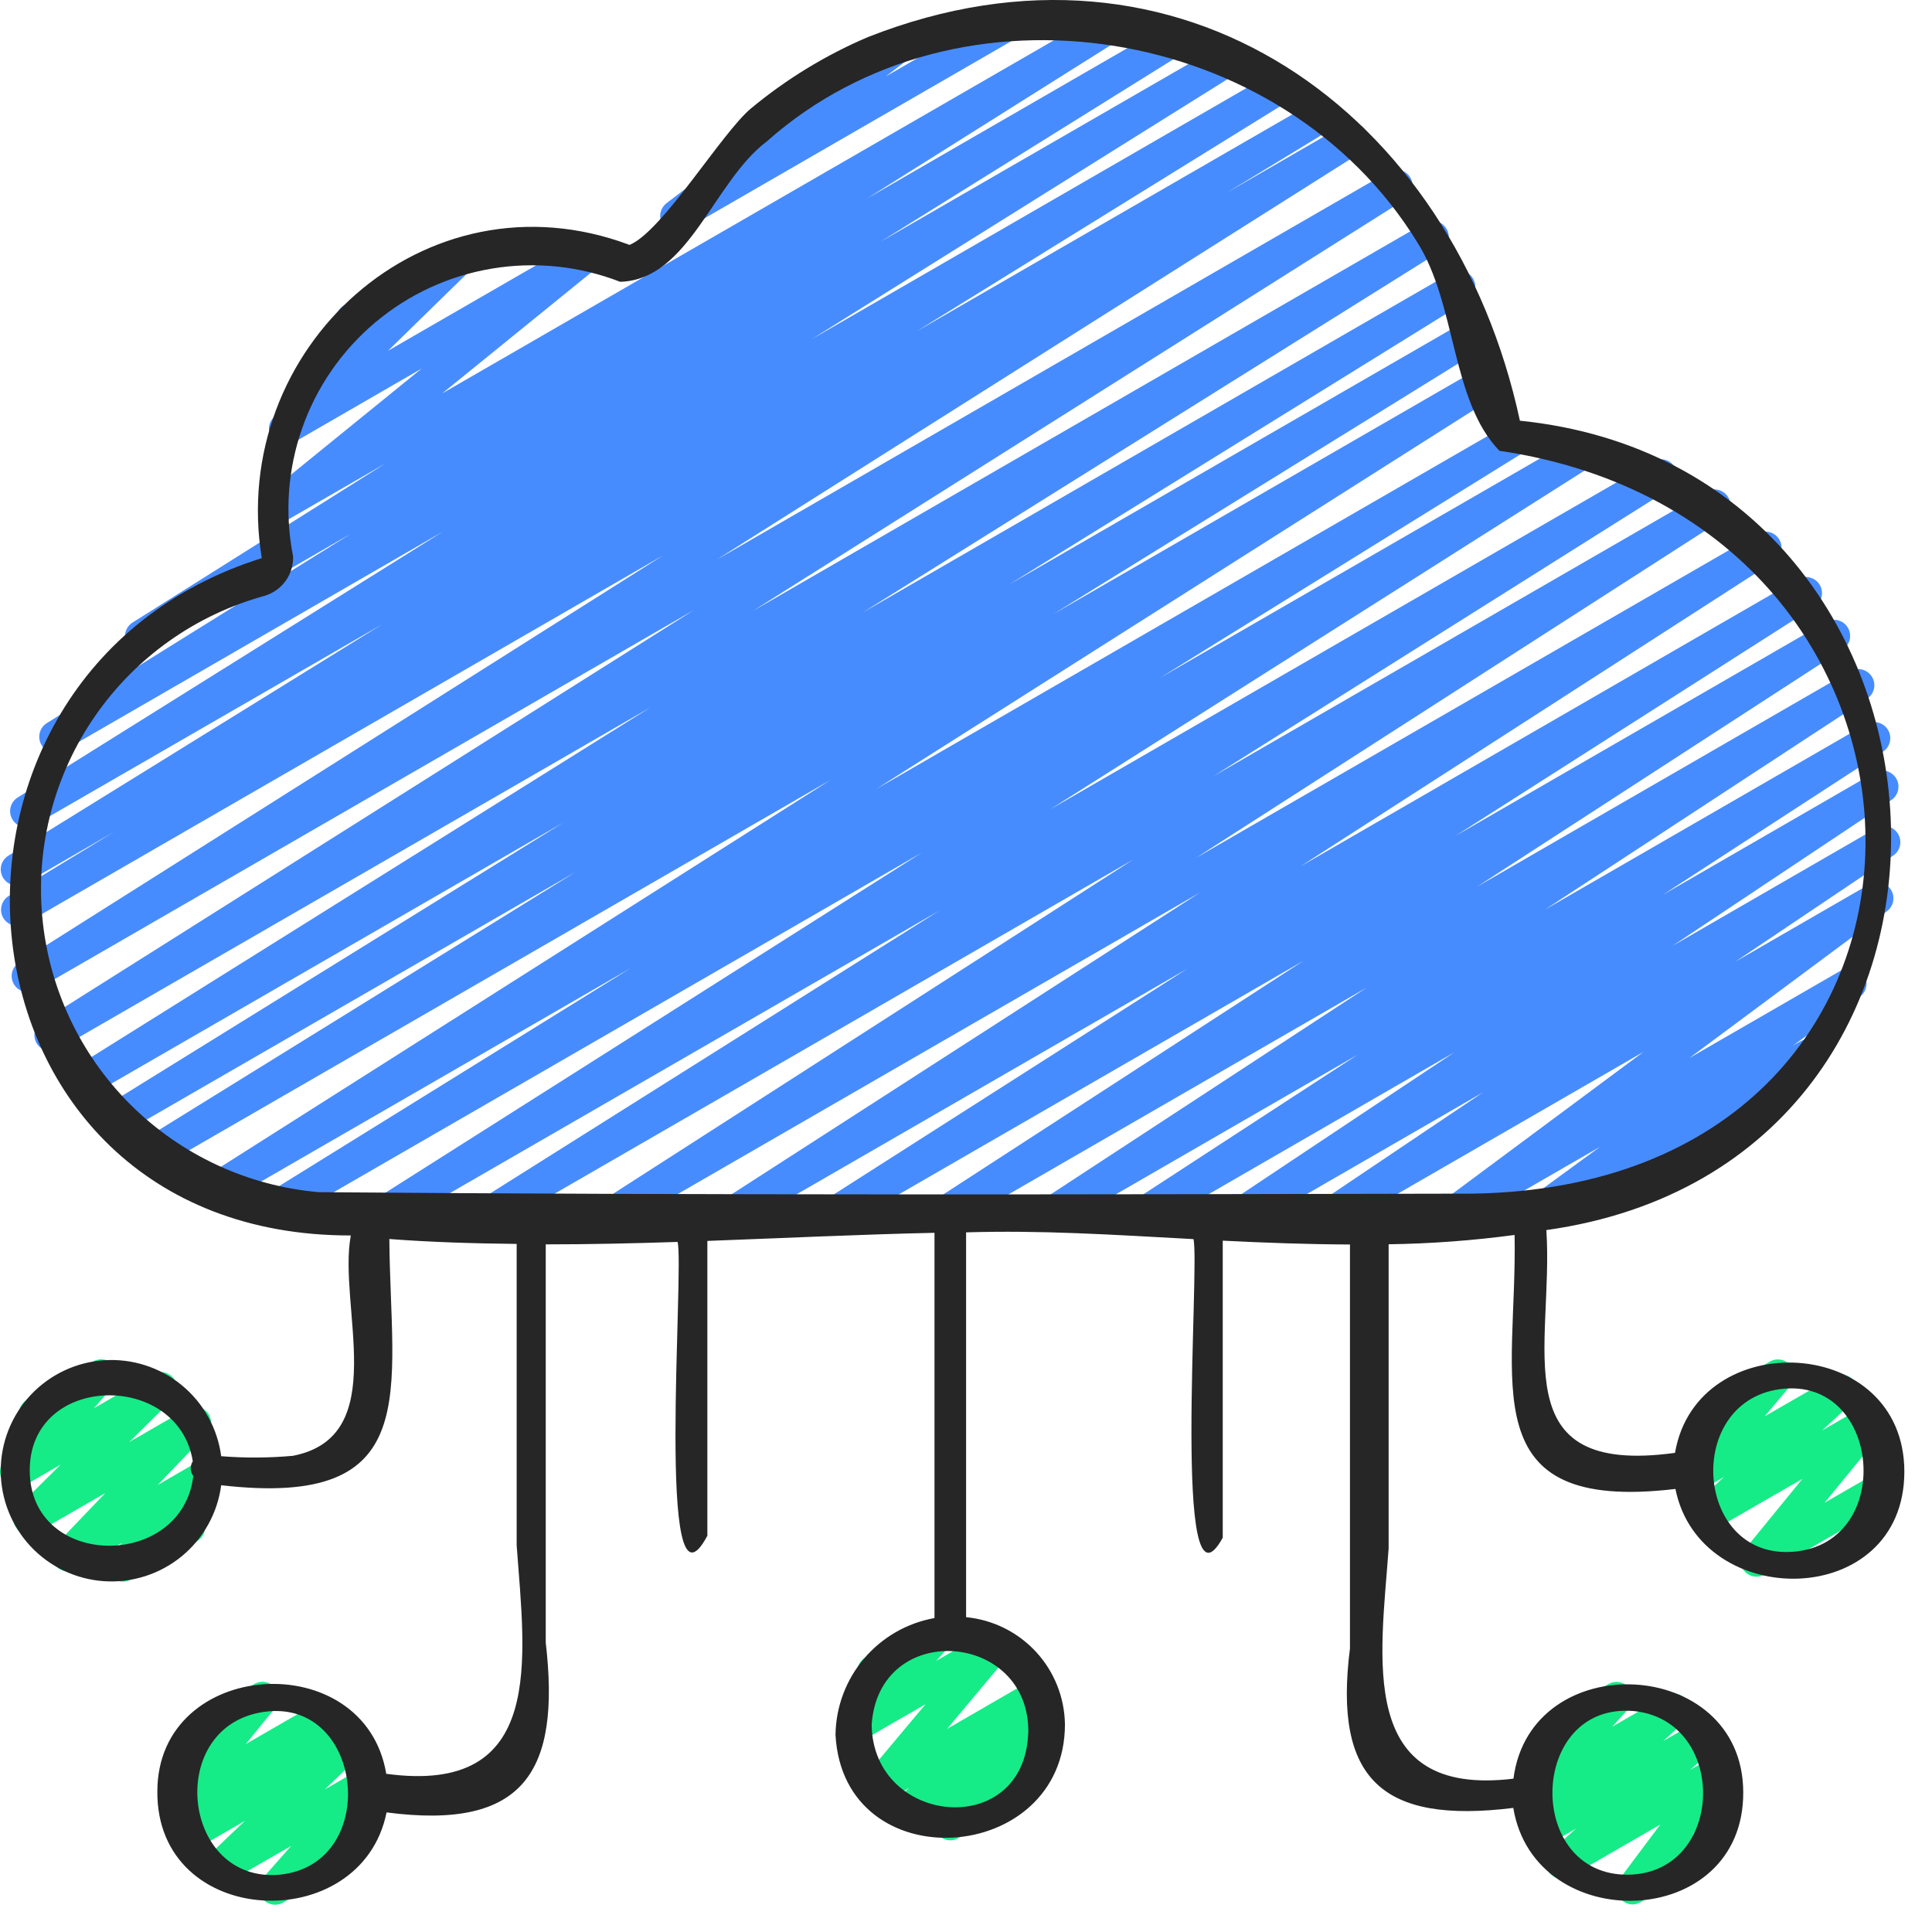 <svg width="61" height="61" viewBox="0 0 61 61" fill="none" xmlns="http://www.w3.org/2000/svg">
<path d="M21.353 7.329C21.246 7.329 21.142 7.295 21.055 7.233C20.968 7.17 20.904 7.082 20.87 6.981C20.836 6.88 20.835 6.77 20.867 6.668C20.899 6.566 20.962 6.477 21.047 6.413L23.519 4.528C23.451 4.484 23.395 4.424 23.355 4.355C23.288 4.238 23.269 4.099 23.304 3.968C23.339 3.838 23.424 3.727 23.541 3.659L28.155 0.995C28.267 0.932 28.399 0.913 28.524 0.943C28.649 0.973 28.759 1.049 28.83 1.156C28.901 1.263 28.929 1.393 28.909 1.52C28.888 1.647 28.82 1.761 28.718 1.84L27.966 2.414L31.7 0.258C31.758 0.224 31.822 0.202 31.888 0.193C31.955 0.184 32.023 0.188 32.087 0.205C32.152 0.223 32.213 0.252 32.267 0.293C32.32 0.334 32.365 0.385 32.398 0.443C32.432 0.501 32.453 0.565 32.462 0.632C32.471 0.698 32.466 0.766 32.449 0.831C32.431 0.896 32.401 0.956 32.36 1.009C32.319 1.062 32.267 1.107 32.209 1.14L21.606 7.261C21.529 7.305 21.442 7.329 21.353 7.329Z" fill="#478CFF"/>
<path d="M15.518 38.764C15.407 38.764 15.3 38.728 15.211 38.662C15.123 38.596 15.059 38.503 15.028 38.397C14.997 38.291 15.002 38.178 15.041 38.074C15.081 37.971 15.152 37.883 15.246 37.825L29.648 28.758L12.434 38.693C12.319 38.754 12.186 38.768 12.06 38.733C11.935 38.699 11.828 38.618 11.761 38.507C11.694 38.395 11.671 38.263 11.699 38.136C11.726 38.009 11.801 37.897 11.908 37.824L29.102 26.923L9.028 38.513C8.912 38.582 8.774 38.603 8.643 38.57C8.512 38.537 8.399 38.453 8.33 38.338C8.26 38.222 8.24 38.083 8.273 37.952C8.306 37.821 8.389 37.709 8.505 37.639L19.916 30.566L7.119 37.954C7.003 38.02 6.867 38.038 6.738 38.005C6.61 37.971 6.499 37.889 6.431 37.776C6.362 37.662 6.34 37.526 6.37 37.397C6.4 37.268 6.479 37.155 6.591 37.084L26.217 24.629L5.073 36.836C4.959 36.892 4.827 36.903 4.704 36.867C4.582 36.83 4.477 36.749 4.412 36.639C4.347 36.529 4.325 36.399 4.352 36.273C4.378 36.148 4.451 36.038 4.555 35.964L18.166 27.537L3.836 35.808C3.72 35.872 3.585 35.888 3.458 35.854C3.33 35.819 3.221 35.737 3.154 35.624C3.086 35.511 3.065 35.376 3.094 35.248C3.124 35.12 3.202 35.008 3.312 34.936L17.776 25.978L2.796 34.63C2.681 34.691 2.547 34.705 2.422 34.67C2.297 34.635 2.19 34.554 2.123 34.442C2.056 34.331 2.034 34.198 2.062 34.071C2.09 33.944 2.166 33.832 2.273 33.759L20.537 22.334L1.858 33.116C1.742 33.185 1.604 33.206 1.473 33.174C1.342 33.142 1.229 33.059 1.159 32.943C1.089 32.828 1.068 32.689 1.101 32.558C1.133 32.427 1.216 32.314 1.332 32.244L21.903 19.265L1.141 31.252C1.084 31.287 1.021 31.309 0.954 31.32C0.888 31.33 0.821 31.327 0.756 31.311C0.625 31.278 0.512 31.195 0.442 31.08C0.372 30.964 0.351 30.826 0.383 30.695C0.415 30.563 0.498 30.45 0.614 30.381L20.936 17.536L0.794 29.165C0.678 29.231 0.541 29.249 0.412 29.215C0.283 29.181 0.172 29.097 0.104 28.983C0.036 28.868 0.016 28.731 0.048 28.601C0.08 28.472 0.161 28.36 0.275 28.29L3.602 26.265L0.794 27.887C0.678 27.956 0.54 27.977 0.409 27.944C0.278 27.911 0.165 27.827 0.096 27.712C0.026 27.596 0.006 27.457 0.039 27.326C0.072 27.195 0.155 27.083 0.271 27.013L12.062 19.714L1.082 26.052C0.967 26.119 0.83 26.137 0.7 26.104C0.571 26.071 0.46 25.988 0.392 25.873C0.323 25.759 0.302 25.622 0.333 25.493C0.364 25.363 0.445 25.251 0.558 25.18L13.995 16.778L2.011 23.7C1.895 23.769 1.756 23.79 1.625 23.757C1.494 23.724 1.381 23.641 1.312 23.525C1.242 23.409 1.222 23.271 1.254 23.14C1.287 23.009 1.37 22.896 1.486 22.826L11.067 16.859L4.705 20.53C4.59 20.595 4.454 20.612 4.326 20.578C4.198 20.544 4.089 20.462 4.02 20.349C3.952 20.235 3.931 20.1 3.96 19.971C3.99 19.843 4.069 19.73 4.18 19.659L12.162 14.637L8.919 16.508C8.808 16.572 8.678 16.591 8.553 16.563C8.429 16.535 8.319 16.46 8.247 16.355C8.174 16.25 8.144 16.121 8.162 15.995C8.18 15.868 8.245 15.753 8.344 15.672L13.31 11.639L9.256 13.981C9.149 14.043 9.022 14.065 8.9 14.04C8.778 14.016 8.669 13.948 8.594 13.849C8.519 13.75 8.482 13.626 8.492 13.502C8.501 13.378 8.556 13.262 8.645 13.175L11.345 10.538C11.227 10.598 11.09 10.609 10.963 10.57C10.837 10.53 10.731 10.443 10.668 10.326C10.605 10.21 10.589 10.073 10.625 9.946C10.661 9.818 10.746 9.71 10.86 9.643L14.338 7.636C14.445 7.574 14.571 7.553 14.693 7.578C14.814 7.602 14.922 7.67 14.997 7.769C15.072 7.868 15.109 7.99 15.1 8.114C15.091 8.237 15.037 8.353 14.948 8.44L12.252 11.075L18.36 7.55C18.47 7.487 18.601 7.467 18.726 7.496C18.85 7.524 18.959 7.598 19.032 7.703C19.104 7.809 19.135 7.937 19.117 8.064C19.099 8.19 19.034 8.305 18.935 8.386L13.965 12.42L34.848 0.364C34.963 0.299 35.099 0.282 35.227 0.316C35.355 0.35 35.464 0.432 35.533 0.545C35.601 0.658 35.622 0.794 35.593 0.922C35.563 1.051 35.484 1.163 35.373 1.235L27.392 6.258L36.842 0.8C36.958 0.731 37.096 0.711 37.227 0.743C37.358 0.776 37.471 0.86 37.54 0.976C37.61 1.091 37.63 1.23 37.597 1.361C37.565 1.492 37.481 1.604 37.365 1.674L27.797 7.635L38.554 1.427C38.669 1.366 38.803 1.351 38.929 1.386C39.054 1.421 39.161 1.503 39.228 1.615C39.295 1.726 39.317 1.859 39.289 1.986C39.261 2.113 39.185 2.225 39.078 2.298L25.627 10.71L40.206 2.289C40.322 2.219 40.461 2.199 40.592 2.232C40.723 2.265 40.836 2.348 40.905 2.464C40.974 2.58 40.995 2.719 40.962 2.85C40.929 2.981 40.846 3.094 40.73 3.163L28.933 10.466L41.523 3.197C41.639 3.128 41.778 3.108 41.908 3.141C42.039 3.175 42.151 3.259 42.22 3.375C42.289 3.492 42.309 3.63 42.276 3.761C42.242 3.892 42.158 4.004 42.042 4.073L38.735 6.085L42.422 3.953C42.538 3.883 42.676 3.862 42.808 3.894C42.939 3.926 43.052 4.009 43.122 4.125C43.192 4.241 43.213 4.379 43.181 4.51C43.148 4.641 43.065 4.754 42.95 4.824L22.63 17.67L43.829 5.43C43.945 5.36 44.083 5.339 44.214 5.372C44.345 5.404 44.458 5.487 44.528 5.603C44.598 5.718 44.619 5.857 44.586 5.988C44.554 6.119 44.471 6.232 44.355 6.301L23.786 19.281L44.98 7.043C45.096 6.977 45.233 6.958 45.362 6.992C45.491 7.025 45.602 7.108 45.671 7.222C45.74 7.337 45.761 7.473 45.73 7.603C45.699 7.733 45.618 7.845 45.505 7.916L27.249 19.334L45.81 8.617C45.926 8.548 46.065 8.527 46.196 8.56C46.326 8.593 46.439 8.676 46.508 8.792C46.578 8.908 46.598 9.047 46.565 9.178C46.533 9.309 46.449 9.421 46.333 9.491L31.874 18.448L46.37 10.079C46.486 10.014 46.622 9.996 46.75 10.03C46.879 10.065 46.989 10.147 47.057 10.261C47.125 10.375 47.146 10.511 47.115 10.64C47.084 10.769 47.004 10.881 46.892 10.952L33.271 19.381L46.768 11.588C46.883 11.519 47.022 11.498 47.153 11.53C47.284 11.562 47.397 11.646 47.467 11.761C47.536 11.877 47.558 12.015 47.525 12.146C47.493 12.277 47.41 12.39 47.294 12.46L27.662 24.915L47.512 13.454C47.628 13.385 47.767 13.364 47.897 13.397C48.028 13.43 48.141 13.514 48.21 13.63C48.28 13.745 48.3 13.884 48.267 14.015C48.235 14.146 48.151 14.258 48.035 14.328L36.631 21.4L49.842 13.773C49.957 13.707 50.094 13.689 50.222 13.722C50.351 13.755 50.461 13.838 50.53 13.951C50.599 14.065 50.62 14.201 50.59 14.33C50.56 14.459 50.481 14.572 50.369 14.643L33.166 25.55L52.179 14.574C52.295 14.504 52.434 14.483 52.565 14.516C52.696 14.548 52.809 14.632 52.879 14.747C52.948 14.863 52.969 15.002 52.937 15.133C52.904 15.264 52.821 15.377 52.706 15.447L38.302 24.513L53.865 15.528C53.98 15.458 54.119 15.436 54.25 15.468C54.381 15.499 54.494 15.582 54.565 15.697C54.635 15.813 54.657 15.951 54.625 16.082C54.593 16.214 54.511 16.327 54.395 16.397L37.763 27.085L55.496 16.848C55.611 16.785 55.745 16.769 55.872 16.802C55.999 16.836 56.107 16.917 56.175 17.029C56.244 17.141 56.266 17.275 56.238 17.403C56.21 17.531 56.134 17.643 56.025 17.716L41.061 27.355L56.775 18.279C56.89 18.217 57.025 18.201 57.151 18.236C57.277 18.27 57.385 18.351 57.453 18.463C57.521 18.575 57.543 18.708 57.515 18.836C57.487 18.963 57.411 19.076 57.303 19.149L45.963 26.387L57.659 19.634C57.773 19.57 57.909 19.553 58.036 19.586C58.163 19.619 58.272 19.701 58.341 19.813C58.41 19.925 58.432 20.059 58.404 20.187C58.376 20.316 58.299 20.428 58.19 20.502L46.639 27.994L58.404 21.201C58.519 21.13 58.657 21.108 58.789 21.139C58.92 21.171 59.033 21.253 59.104 21.368C59.175 21.483 59.197 21.621 59.166 21.753C59.135 21.884 59.052 21.997 58.937 22.068L48.785 28.717L58.918 22.867C59.033 22.8 59.169 22.781 59.298 22.814C59.427 22.846 59.538 22.928 59.608 23.041C59.677 23.154 59.7 23.29 59.67 23.42C59.641 23.549 59.562 23.662 59.45 23.735L52.5 28.254L59.172 24.4C59.287 24.332 59.424 24.312 59.553 24.343C59.682 24.375 59.794 24.456 59.865 24.569C59.935 24.682 59.958 24.818 59.929 24.948C59.9 25.078 59.822 25.192 59.71 25.264L52.799 29.869L59.222 26.159C59.279 26.124 59.342 26.1 59.408 26.089C59.474 26.078 59.542 26.08 59.607 26.095C59.672 26.11 59.733 26.138 59.788 26.177C59.842 26.216 59.888 26.265 59.924 26.322C59.959 26.379 59.983 26.442 59.994 26.508C60.005 26.574 60.003 26.641 59.987 26.706C59.972 26.772 59.945 26.833 59.906 26.887C59.867 26.942 59.818 26.988 59.761 27.023L54.79 30.364L59.021 27.921C59.133 27.857 59.266 27.839 59.391 27.869C59.517 27.899 59.627 27.976 59.698 28.084C59.769 28.192 59.796 28.323 59.774 28.451C59.752 28.578 59.682 28.692 59.579 28.77L53.341 33.405L58.168 30.618C58.281 30.552 58.414 30.532 58.542 30.562C58.669 30.592 58.779 30.67 58.851 30.78C58.922 30.889 58.949 31.022 58.925 31.15C58.901 31.279 58.828 31.393 58.722 31.47L56.607 33.016L56.847 32.877C56.964 32.811 57.103 32.794 57.232 32.829C57.362 32.864 57.473 32.949 57.54 33.066C57.607 33.182 57.626 33.32 57.591 33.45C57.557 33.58 57.472 33.691 57.356 33.759L48.953 38.609C48.841 38.673 48.708 38.691 48.583 38.661C48.457 38.63 48.348 38.553 48.277 38.444C48.206 38.336 48.179 38.205 48.202 38.077C48.225 37.95 48.295 37.836 48.399 37.758L50.513 36.212L46.211 38.693C46.099 38.757 45.966 38.776 45.84 38.745C45.715 38.715 45.605 38.638 45.534 38.53C45.463 38.422 45.436 38.291 45.458 38.163C45.48 38.036 45.55 37.922 45.653 37.844L51.889 33.213L42.394 38.693C42.28 38.756 42.146 38.773 42.02 38.74C41.894 38.708 41.785 38.628 41.716 38.517C41.647 38.407 41.623 38.274 41.648 38.146C41.675 38.018 41.749 37.906 41.855 37.831L46.826 34.488L39.543 38.693C39.428 38.755 39.295 38.772 39.169 38.738C39.043 38.705 38.935 38.625 38.867 38.515C38.798 38.404 38.774 38.272 38.8 38.145C38.826 38.017 38.9 37.904 39.006 37.83L45.917 33.226L36.45 38.693C36.336 38.754 36.202 38.77 36.077 38.736C35.951 38.702 35.844 38.621 35.776 38.511C35.708 38.4 35.685 38.267 35.711 38.14C35.738 38.013 35.812 37.901 35.919 37.827L42.87 33.298L33.529 38.693C33.414 38.755 33.28 38.771 33.155 38.738C33.029 38.704 32.92 38.624 32.852 38.513C32.784 38.402 32.761 38.269 32.787 38.142C32.814 38.014 32.888 37.902 32.995 37.828L43.142 31.187L30.14 38.693C30.025 38.76 29.889 38.779 29.76 38.746C29.631 38.714 29.52 38.633 29.45 38.519C29.381 38.406 29.358 38.27 29.388 38.14C29.417 38.011 29.496 37.898 29.608 37.826L41.162 30.332L26.678 38.693C26.563 38.755 26.429 38.771 26.302 38.737C26.176 38.703 26.068 38.621 26 38.509C25.933 38.398 25.91 38.264 25.938 38.136C25.966 38.009 26.042 37.897 26.151 37.824L37.489 30.586L23.446 38.693C23.331 38.755 23.197 38.771 23.071 38.737C22.945 38.703 22.837 38.622 22.769 38.511C22.701 38.4 22.678 38.267 22.706 38.139C22.733 38.012 22.808 37.899 22.916 37.826L37.879 28.186L19.68 38.693C19.565 38.756 19.43 38.773 19.303 38.739C19.177 38.705 19.068 38.624 19 38.512C18.932 38.4 18.909 38.266 18.937 38.138C18.965 38.01 19.042 37.898 19.15 37.825L35.785 27.136L15.772 38.693C15.695 38.739 15.607 38.763 15.518 38.764Z" fill="#478CFF"/>
<path d="M3.879 49.938C3.78 49.938 3.683 49.909 3.6 49.855C3.517 49.8 3.452 49.723 3.413 49.632C3.373 49.541 3.361 49.441 3.378 49.343C3.395 49.245 3.44 49.155 3.507 49.082L3.853 48.712L2.402 49.548C2.296 49.61 2.171 49.631 2.051 49.608C1.931 49.584 1.823 49.519 1.747 49.422C1.672 49.326 1.633 49.206 1.639 49.084C1.645 48.961 1.694 48.845 1.779 48.757L3.323 47.142L1.175 48.384C1.068 48.444 0.943 48.464 0.823 48.439C0.703 48.414 0.595 48.346 0.521 48.249C0.447 48.151 0.41 48.03 0.418 47.907C0.426 47.785 0.478 47.669 0.565 47.582L1.916 46.242L0.772 46.904C0.667 46.967 0.543 46.991 0.423 46.97C0.302 46.949 0.193 46.886 0.115 46.791C0.038 46.696 -0.003 46.576 0 46.454C0.004 46.331 0.051 46.214 0.134 46.124L1.011 45.133C0.94 45.119 0.872 45.089 0.813 45.047C0.754 45.004 0.705 44.95 0.668 44.886C0.601 44.77 0.583 44.631 0.618 44.501C0.652 44.371 0.737 44.26 0.854 44.192L2.94 42.987C3.045 42.926 3.168 42.905 3.287 42.927C3.406 42.948 3.513 43.012 3.589 43.105C3.666 43.199 3.707 43.316 3.704 43.437C3.702 43.558 3.657 43.674 3.577 43.765L2.966 44.462L4.829 43.387C4.936 43.327 5.061 43.307 5.181 43.332C5.301 43.357 5.409 43.425 5.483 43.522C5.558 43.62 5.594 43.741 5.586 43.864C5.578 43.986 5.526 44.102 5.439 44.189L4.08 45.532L5.902 44.481C6.008 44.42 6.132 44.399 6.252 44.422C6.373 44.445 6.481 44.511 6.556 44.607C6.632 44.703 6.67 44.824 6.665 44.946C6.659 45.069 6.609 45.185 6.525 45.273L4.98 46.886L6.297 46.124C6.402 46.064 6.526 46.043 6.645 46.066C6.765 46.089 6.872 46.154 6.948 46.249C7.024 46.344 7.063 46.464 7.058 46.585C7.053 46.707 7.005 46.823 6.923 46.912L6.145 47.747C6.255 47.788 6.348 47.866 6.405 47.969C6.473 48.085 6.491 48.224 6.456 48.354C6.422 48.484 6.337 48.595 6.22 48.663L4.133 49.87C4.056 49.915 3.968 49.939 3.879 49.938Z" fill="#15EC88"/>
<path d="M8.684 60.138C8.586 60.138 8.49 60.11 8.407 60.057C8.325 60.004 8.26 59.928 8.219 59.839C8.179 59.749 8.165 59.65 8.18 59.553C8.195 59.456 8.237 59.366 8.302 59.292L9.193 58.282L7.099 59.489C6.991 59.555 6.862 59.578 6.738 59.555C6.614 59.531 6.503 59.462 6.427 59.361C6.351 59.261 6.315 59.135 6.326 59.009C6.337 58.883 6.395 58.766 6.488 58.681L7.733 57.49L6.183 58.39C6.073 58.453 5.944 58.472 5.821 58.444C5.698 58.417 5.589 58.345 5.516 58.242C5.443 58.139 5.411 58.013 5.426 57.887C5.441 57.762 5.502 57.647 5.597 57.564L5.86 57.338C5.756 57.392 5.637 57.408 5.522 57.384C5.408 57.36 5.305 57.298 5.231 57.207C5.158 57.117 5.117 57.003 5.117 56.886C5.117 56.769 5.157 56.656 5.231 56.565L6.242 55.321C6.146 55.328 6.051 55.307 5.966 55.263C5.881 55.218 5.811 55.151 5.762 55.068C5.695 54.951 5.677 54.813 5.711 54.682C5.746 54.552 5.831 54.441 5.947 54.374L8.034 53.168C8.137 53.109 8.258 53.088 8.375 53.108C8.492 53.128 8.598 53.189 8.675 53.279C8.752 53.37 8.795 53.484 8.797 53.603C8.798 53.722 8.758 53.837 8.684 53.93L7.76 55.067L10.12 53.705C10.23 53.641 10.359 53.621 10.483 53.648C10.607 53.676 10.717 53.748 10.79 53.852C10.863 53.955 10.895 54.083 10.88 54.209C10.864 54.334 10.802 54.45 10.705 54.532L10.447 54.754L10.889 54.499C10.997 54.433 11.126 54.409 11.25 54.433C11.374 54.456 11.485 54.525 11.561 54.626C11.637 54.727 11.673 54.852 11.662 54.978C11.651 55.104 11.593 55.221 11.5 55.307L10.257 56.498L11.383 55.848C11.488 55.787 11.61 55.766 11.729 55.787C11.848 55.809 11.956 55.872 12.032 55.966C12.108 56.059 12.149 56.177 12.147 56.298C12.145 56.419 12.099 56.535 12.019 56.625L11.093 57.676C11.201 57.648 11.316 57.656 11.419 57.699C11.522 57.741 11.608 57.817 11.665 57.913C11.733 58.03 11.751 58.169 11.716 58.299C11.681 58.43 11.596 58.541 11.479 58.608L8.938 60.07C8.861 60.115 8.773 60.139 8.684 60.138Z" fill="#15EC88"/>
<path d="M55.46 49.781C55.363 49.781 55.269 49.754 55.188 49.703C55.106 49.651 55.041 49.578 54.999 49.491C54.958 49.404 54.942 49.307 54.954 49.211C54.965 49.116 55.004 49.025 55.065 48.951L56.907 46.695L54.079 48.324C53.971 48.386 53.843 48.406 53.721 48.38C53.599 48.354 53.491 48.284 53.417 48.184C53.343 48.083 53.308 47.959 53.32 47.834C53.331 47.71 53.388 47.594 53.48 47.509L54.435 46.633L53.722 47.047C53.619 47.106 53.498 47.127 53.38 47.106C53.263 47.085 53.157 47.024 53.08 46.932C53.004 46.841 52.961 46.726 52.961 46.607C52.961 46.488 53.002 46.372 53.078 46.281L54.032 45.144C53.922 45.14 53.816 45.1 53.731 45.03C53.645 44.961 53.584 44.865 53.557 44.758C53.531 44.651 53.539 44.538 53.582 44.437C53.625 44.335 53.7 44.25 53.795 44.195L55.882 42.99C55.986 42.93 56.107 42.909 56.225 42.93C56.342 42.95 56.449 43.012 56.526 43.104C56.602 43.195 56.645 43.311 56.645 43.43C56.645 43.55 56.603 43.666 56.526 43.757L55.717 44.72L57.884 43.47C57.993 43.408 58.12 43.388 58.242 43.414C58.365 43.44 58.473 43.51 58.547 43.61C58.621 43.711 58.656 43.835 58.644 43.959C58.632 44.084 58.575 44.199 58.484 44.285L57.532 45.164L58.81 44.426C58.913 44.366 59.034 44.344 59.151 44.364C59.269 44.385 59.375 44.445 59.453 44.536C59.53 44.627 59.573 44.742 59.574 44.861C59.575 44.98 59.535 45.096 59.459 45.188L57.608 47.447L59.184 46.538C59.242 46.501 59.307 46.477 59.375 46.465C59.442 46.454 59.512 46.457 59.578 46.473C59.645 46.49 59.708 46.519 59.763 46.56C59.818 46.602 59.864 46.654 59.898 46.713C59.932 46.772 59.954 46.838 59.963 46.906C59.971 46.974 59.965 47.044 59.946 47.109C59.927 47.175 59.895 47.237 59.851 47.29C59.808 47.343 59.754 47.387 59.693 47.419L55.714 49.716C55.636 49.76 55.549 49.782 55.46 49.781Z" fill="#15EC88"/>
<path d="M51.55 60.13C51.455 60.13 51.362 60.104 51.282 60.054C51.202 60.004 51.136 59.933 51.094 59.849C51.052 59.764 51.034 59.669 51.042 59.575C51.051 59.481 51.086 59.391 51.142 59.316L52.422 57.607L49.572 59.254C49.462 59.317 49.334 59.337 49.211 59.311C49.088 59.284 48.978 59.213 48.905 59.111C48.831 59.009 48.797 58.883 48.811 58.758C48.825 58.633 48.884 58.517 48.978 58.433L49.759 57.736L48.862 58.254C48.754 58.313 48.628 58.33 48.508 58.303C48.387 58.276 48.281 58.207 48.208 58.107C48.136 58.008 48.101 57.885 48.112 57.763C48.123 57.64 48.178 57.525 48.267 57.44L48.952 56.821L48.613 57.015C48.508 57.075 48.385 57.096 48.267 57.073C48.148 57.051 48.041 56.987 47.965 56.893C47.889 56.8 47.849 56.682 47.852 56.561C47.855 56.44 47.9 56.325 47.981 56.234L48.817 55.308C48.721 55.282 48.634 55.227 48.568 55.151C48.502 55.076 48.46 54.982 48.447 54.883C48.434 54.783 48.45 54.682 48.495 54.592C48.539 54.502 48.609 54.427 48.696 54.377L50.783 53.172C50.888 53.111 51.011 53.09 51.13 53.112C51.249 53.134 51.357 53.198 51.433 53.292C51.509 53.387 51.549 53.505 51.546 53.626C51.543 53.747 51.496 53.863 51.415 53.953L50.906 54.517L52.604 53.537C52.712 53.478 52.838 53.461 52.959 53.487C53.079 53.514 53.185 53.584 53.258 53.684C53.331 53.783 53.365 53.906 53.354 54.028C53.343 54.151 53.288 54.266 53.2 54.351L52.513 54.971L53.554 54.372C53.662 54.314 53.787 54.298 53.907 54.325C54.026 54.353 54.131 54.423 54.203 54.522C54.276 54.62 54.31 54.742 54.299 54.864C54.289 54.986 54.235 55.1 54.147 55.186L53.365 55.882L54.066 55.475C54.167 55.417 54.286 55.395 54.401 55.414C54.517 55.433 54.622 55.491 54.7 55.579C54.777 55.666 54.822 55.778 54.827 55.895C54.833 56.011 54.797 56.126 54.727 56.22L53.448 57.929L53.651 57.812C53.768 57.746 53.907 57.728 54.036 57.764C54.166 57.799 54.277 57.884 54.344 58C54.411 58.117 54.429 58.255 54.395 58.385C54.361 58.515 54.276 58.626 54.16 58.694L51.809 60.052C51.731 60.101 51.642 60.128 51.55 60.13Z" fill="#15EC88"/>
<path d="M30.004 58.105C29.902 58.105 29.803 58.075 29.719 58.019C29.635 57.962 29.569 57.881 29.531 57.787C29.493 57.693 29.484 57.59 29.505 57.49C29.526 57.391 29.577 57.3 29.65 57.23L29.696 57.185L28.842 57.679C28.732 57.741 28.604 57.761 28.481 57.734C28.358 57.707 28.25 57.636 28.177 57.534C28.103 57.432 28.07 57.306 28.084 57.181C28.097 57.057 28.157 56.941 28.25 56.857L28.705 56.45L27.911 56.907C27.808 56.966 27.687 56.987 27.569 56.966C27.452 56.945 27.346 56.883 27.269 56.792C27.193 56.7 27.151 56.585 27.15 56.466C27.15 56.347 27.192 56.231 27.268 56.14L29.222 53.809L27.239 54.953C27.134 55.013 27.011 55.034 26.892 55.012C26.773 54.99 26.665 54.925 26.589 54.831C26.513 54.737 26.473 54.618 26.477 54.497C26.48 54.376 26.527 54.26 26.608 54.17L27.435 53.262C27.308 53.226 27.201 53.141 27.137 53.027C27.069 52.91 27.051 52.772 27.086 52.642C27.12 52.511 27.205 52.4 27.322 52.333L29.409 51.127C29.514 51.067 29.637 51.046 29.756 51.068C29.875 51.091 29.983 51.155 30.059 51.249C30.135 51.343 30.175 51.462 30.171 51.583C30.168 51.704 30.121 51.82 30.04 51.91L29.558 52.44L31.213 51.486C31.317 51.427 31.438 51.406 31.555 51.427C31.672 51.448 31.779 51.51 31.855 51.601C31.932 51.692 31.974 51.808 31.974 51.927C31.974 52.046 31.933 52.162 31.857 52.253L29.902 54.588L32.568 53.046C32.677 52.984 32.806 52.964 32.929 52.991C33.051 53.018 33.16 53.089 33.233 53.191C33.307 53.293 33.34 53.419 33.326 53.544C33.313 53.668 33.253 53.784 33.16 53.868L32.706 54.269L32.766 54.235C32.873 54.171 33.001 54.149 33.123 54.173C33.246 54.197 33.355 54.266 33.431 54.366C33.507 54.465 33.543 54.589 33.533 54.714C33.523 54.839 33.467 54.955 33.377 55.041L32.796 55.602C32.887 55.636 32.966 55.694 33.024 55.77C33.083 55.847 33.119 55.938 33.127 56.034C33.136 56.13 33.117 56.227 33.073 56.312C33.029 56.398 32.962 56.469 32.879 56.518L30.258 58.034C30.181 58.08 30.093 58.105 30.004 58.105Z" fill="#15EC88"/>
<path d="M9.248 45.965C8.495 46.033 7.738 46.037 6.984 45.978C6.868 45.098 6.422 44.295 5.736 43.733C5.049 43.17 4.175 42.889 3.289 42.948C2.404 43.006 1.574 43.399 0.967 44.046C0.361 44.694 0.023 45.548 0.023 46.436C0.023 47.323 0.361 48.177 0.967 48.825C1.574 49.473 2.404 49.865 3.289 49.924C4.175 49.982 5.049 49.701 5.736 49.139C6.422 48.576 6.868 47.773 6.984 46.894C13.441 47.64 12.329 43.935 12.293 39.12C13.616 39.221 14.962 39.26 16.313 39.275V48.79C16.569 52.358 17.252 56.693 12.195 56.005C11.519 51.945 4.98 52.341 4.968 56.555C4.931 60.91 11.412 61.17 12.205 57.224C16.561 57.794 17.702 55.927 17.231 51.862V39.289C18.614 39.289 20.004 39.258 21.393 39.212C21.616 40.005 20.681 51.601 22.334 48.488V39.18C24.748 39.09 27.152 38.976 29.505 38.924V51.088C28.637 51.243 27.849 51.697 27.279 52.37C26.709 53.043 26.391 53.894 26.38 54.776C26.63 59.399 33.628 58.913 33.624 54.439C33.61 53.59 33.285 52.776 32.709 52.153C32.133 51.53 31.348 51.141 30.503 51.06V38.91C32.881 38.839 35.028 38.979 37.681 39.123C37.895 39.907 36.991 51.483 38.606 48.552C38.606 45.425 38.606 42.298 38.606 39.172C39.93 39.238 41.276 39.288 42.623 39.293V52.047C42.1 56.169 43.629 57.597 47.78 57.082C48.453 61.162 55.075 60.979 55.04 56.573C55.016 52.28 48.322 51.972 47.785 56.159C42.809 56.76 43.6 52.329 43.844 48.885C43.844 45.685 43.844 42.485 43.844 39.286C45.174 39.267 46.502 39.169 47.821 38.992C47.911 43.613 46.417 47.785 52.899 47.011C53.681 50.903 60.115 50.847 60.127 46.474C60.134 42.13 53.578 41.834 52.886 45.872C47.398 46.625 49.064 42.513 48.824 38.838C64.093 36.69 62.822 14.797 47.989 13.283C45.881 3.503 37.253 -2.713 27.4 1.172C26.068 1.74 24.826 2.498 23.712 3.423C22.79 4.188 20.924 7.298 19.878 7.733C13.409 5.305 7.188 11.005 8.265 17.622C-3.463 21.306 -1.968 39.024 11.076 39.008C10.66 41.244 12.375 45.359 9.248 45.965ZM0.939 46.437C0.924 43.353 5.631 43.275 6.087 46.138C6.042 46.208 6.019 46.29 6.022 46.373C6.025 46.456 6.053 46.536 6.103 46.603C5.748 49.577 0.954 49.553 0.939 46.437ZM8.828 59.191C5.774 59.46 5.232 54.667 8.172 54.078C11.484 53.417 12.09 58.865 8.828 59.191ZM32.464 54.712C32.348 58.106 27.563 57.654 27.521 54.458C27.746 51.131 32.521 51.504 32.467 54.71L32.464 54.712ZM51.581 54.024C54.573 54.318 54.478 59.12 51.434 59.19C48.128 59.255 48.245 53.742 51.581 54.024ZM56.049 43.885C59.389 43.264 59.908 48.721 56.634 48.992C53.571 49.254 53.158 44.447 56.049 43.885ZM8.351 18.813C8.618 18.735 8.852 18.57 9.016 18.345C9.179 18.119 9.263 17.846 9.254 17.567C8.986 16.215 9.085 14.816 9.542 13.516C9.999 12.216 10.797 11.063 11.852 10.177C12.907 9.291 14.181 8.704 15.541 8.479C16.901 8.254 18.296 8.399 19.58 8.897C21.753 8.839 22.525 5.733 24.21 4.466C30.284 -0.934 40.511 0.755 44.746 7.646C45.989 9.6 45.808 12.65 47.342 14.233C62.775 16.512 63.006 37.415 46.515 37.687C34.369 37.714 22.201 37.74 10.064 37.641C7.82 37.445 5.716 36.466 4.12 34.877C2.525 33.287 1.538 31.186 1.334 28.943C1.13 26.7 1.721 24.456 3.004 22.605C4.286 20.753 6.179 19.411 8.351 18.813Z" fill="#262626"/>
</svg>
